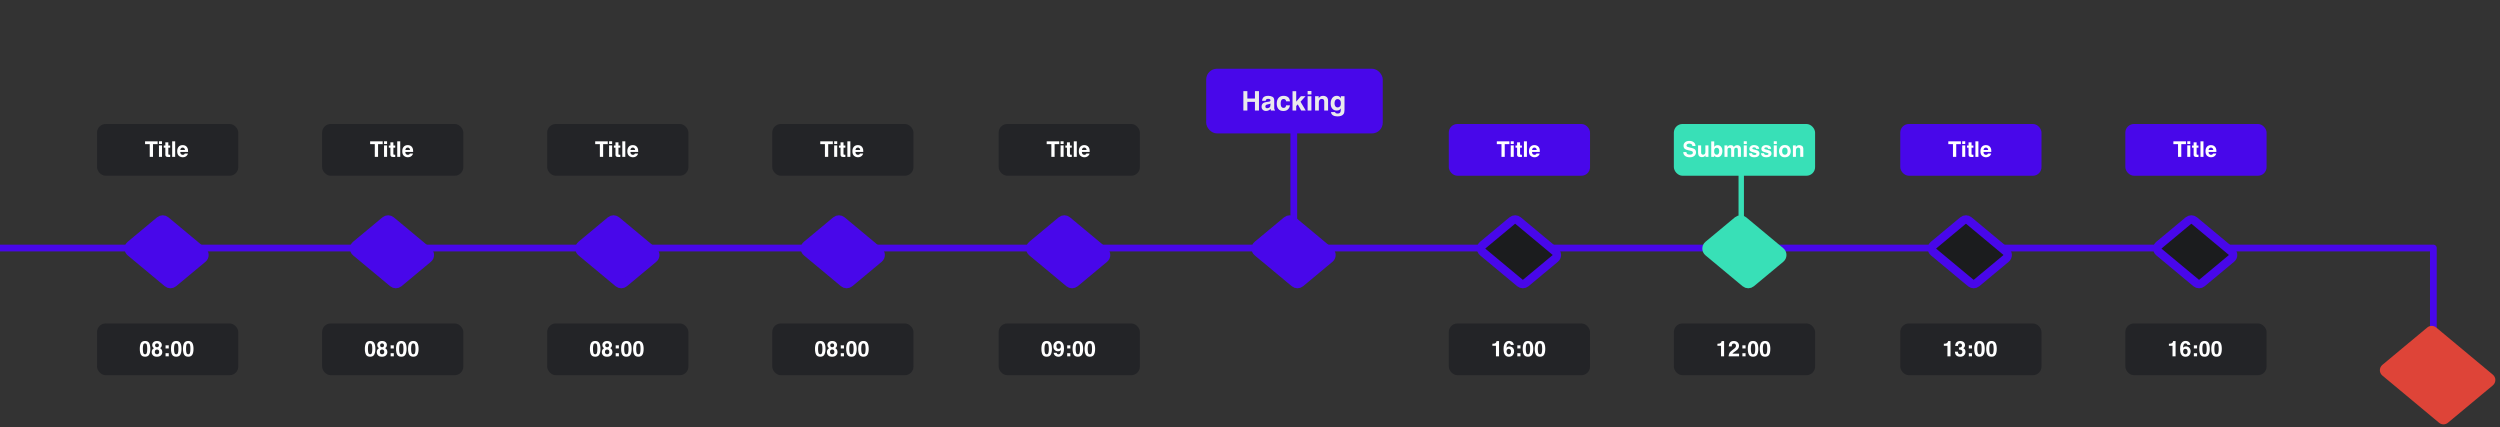 <svg width="1855" height="317" viewBox="0 0 1855 317" fill="none" xmlns="http://www.w3.org/2000/svg">
<rect x="0" y="0" width="1855" height="317" fill="#333333" stroke="none"/>
<rect x="895" y="51" width="131" height="48" rx="8" fill="#4807EA"/>
<path d="M922.568 82V67.606H925.547V73.094H931.172V67.606H934.16V82H931.172V75.574H925.547V82H922.568ZM942.686 76.824C942.51 76.935 942.331 77.026 942.148 77.098C941.973 77.163 941.729 77.225 941.416 77.283L940.791 77.4C940.205 77.505 939.785 77.632 939.531 77.781C939.102 78.035 938.887 78.429 938.887 78.963C938.887 79.438 939.017 79.783 939.277 79.998C939.544 80.206 939.867 80.311 940.244 80.311C940.843 80.311 941.393 80.135 941.895 79.783C942.402 79.432 942.666 78.79 942.686 77.859V76.824ZM940.996 75.525C941.51 75.46 941.878 75.379 942.1 75.281C942.497 75.112 942.695 74.848 942.695 74.49C942.695 74.054 942.542 73.755 942.236 73.592C941.937 73.422 941.494 73.338 940.908 73.338C940.251 73.338 939.785 73.501 939.512 73.826C939.316 74.067 939.186 74.393 939.121 74.803H936.436C936.494 73.872 936.755 73.107 937.217 72.508C937.952 71.57 939.215 71.102 941.006 71.102C942.171 71.102 943.206 71.333 944.111 71.795C945.016 72.257 945.469 73.13 945.469 74.412V79.295C945.469 79.633 945.475 80.044 945.488 80.525C945.508 80.89 945.563 81.137 945.654 81.268C945.745 81.398 945.882 81.505 946.064 81.59V82H943.037C942.952 81.785 942.894 81.583 942.861 81.394C942.829 81.206 942.803 80.991 942.783 80.75C942.399 81.167 941.956 81.522 941.455 81.814C940.856 82.159 940.179 82.332 939.424 82.332C938.46 82.332 937.663 82.059 937.031 81.512C936.406 80.958 936.094 80.177 936.094 79.168C936.094 77.859 936.598 76.912 937.607 76.326C938.161 76.007 938.975 75.779 940.049 75.643L940.996 75.525ZM954.307 75.174C954.255 74.777 954.121 74.419 953.906 74.1C953.594 73.67 953.109 73.455 952.451 73.455C951.514 73.455 950.872 73.921 950.527 74.852C950.345 75.346 950.254 76.004 950.254 76.824C950.254 77.606 950.345 78.234 950.527 78.709C950.859 79.594 951.484 80.037 952.402 80.037C953.053 80.037 953.516 79.861 953.789 79.51C954.062 79.158 954.229 78.703 954.287 78.143H957.129C957.064 78.989 956.758 79.79 956.211 80.545C955.339 81.762 954.046 82.371 952.334 82.371C950.622 82.371 949.362 81.863 948.555 80.848C947.747 79.832 947.344 78.514 947.344 76.893C947.344 75.063 947.79 73.641 948.682 72.625C949.574 71.609 950.804 71.102 952.373 71.102C953.708 71.102 954.798 71.401 955.645 72C956.497 72.599 957.002 73.657 957.158 75.174H954.307ZM959.053 67.654H961.787V75.408L965.254 71.404H968.701L964.98 75.477L968.848 82H965.488L962.939 77.449L961.787 78.65V82H959.053V67.654ZM973.076 70.086H970.254V67.518H973.076V70.086ZM970.254 71.356H973.076V82H970.254V71.356ZM981.68 71.102C982.78 71.102 983.678 71.391 984.375 71.971C985.078 72.544 985.43 73.497 985.43 74.832V82H982.578V75.525C982.578 74.966 982.503 74.536 982.354 74.236C982.08 73.689 981.559 73.416 980.791 73.416C979.847 73.416 979.199 73.816 978.848 74.617C978.665 75.04 978.574 75.581 978.574 76.238V82H975.801V71.375H978.486V72.928C978.844 72.381 979.183 71.987 979.502 71.746C980.075 71.316 980.801 71.102 981.68 71.102ZM992.578 79.715C993.229 79.715 993.779 79.471 994.229 78.982C994.678 78.488 994.902 77.703 994.902 76.629C994.902 75.62 994.688 74.852 994.258 74.324C993.835 73.797 993.265 73.533 992.549 73.533C991.572 73.533 990.898 73.992 990.527 74.91C990.332 75.398 990.234 76.001 990.234 76.717C990.234 77.335 990.339 77.885 990.547 78.367C990.924 79.266 991.602 79.715 992.578 79.715ZM991.885 71.102C992.419 71.102 992.884 71.183 993.281 71.346C993.958 71.626 994.505 72.14 994.922 72.889V71.356H997.627V81.453C997.627 82.827 997.396 83.862 996.934 84.559C996.139 85.757 994.616 86.356 992.363 86.356C991.003 86.356 989.893 86.088 989.033 85.555C988.174 85.021 987.699 84.223 987.607 83.162H990.635C990.713 83.488 990.84 83.722 991.016 83.865C991.315 84.119 991.82 84.246 992.529 84.246C993.532 84.246 994.202 83.911 994.541 83.24C994.762 82.811 994.873 82.088 994.873 81.072V80.389C994.606 80.844 994.32 81.186 994.014 81.414C993.46 81.837 992.741 82.049 991.855 82.049C990.488 82.049 989.395 81.57 988.574 80.613C987.76 79.65 987.354 78.348 987.354 76.707C987.354 75.125 987.747 73.797 988.535 72.723C989.323 71.642 990.439 71.102 991.885 71.102Z" fill="#EAEAEC"/>
<path d="M1292 161.5V128" stroke="#38E0B7" stroke-width="4"/>
<path d="M-2058.51 136.705V184.039L960 184.039M1805.55 255.041V184.039L960 184.039M960 184.039V82.5" stroke="#4807EA" stroke-width="5" stroke-linejoin="round"/>
<path d="M118.578 163.671C119.833 162.626 121.656 162.626 122.911 163.671L150.456 186.599C152.083 187.953 152.083 190.452 150.456 191.806L140.186 200.352L128.633 209.969C127.378 211.014 125.555 211.014 124.299 209.969L120.744 207.01L96.754 187.041C95.128 185.687 95.128 183.188 96.755 181.834L107.347 173.019L118.578 163.671Z" fill="#4807EA" stroke="#4807EA" stroke-width="6.311" stroke-miterlimit="10"/>
<path d="M285.826 163.671C287.081 162.626 288.904 162.626 290.159 163.671L317.704 186.599C319.331 187.953 319.331 190.452 317.704 191.806L307.434 200.352L295.881 209.969C294.626 211.014 292.803 211.014 291.548 209.969L287.992 207.01L264.003 187.041C262.376 185.687 262.376 183.188 264.003 181.834L274.595 173.019L285.826 163.671Z" fill="#4807EA" stroke="#4807EA" stroke-width="6.311" stroke-miterlimit="10"/>
<path d="M453.075 163.671C454.33 162.626 456.153 162.626 457.408 163.671L484.953 186.599C486.58 187.953 486.58 190.452 484.953 191.806L474.683 200.352L463.13 209.969C461.875 211.014 460.052 211.014 458.797 209.969L455.241 207.01L431.252 187.041C429.625 185.687 429.625 183.188 431.252 181.834L441.844 173.019L453.075 163.671Z" fill="#4807EA" stroke="#4807EA" stroke-width="6.311" stroke-miterlimit="10"/>
<path d="M620.323 163.671C621.578 162.626 623.401 162.626 624.656 163.671L652.201 186.599C653.828 187.953 653.828 190.452 652.201 191.806L641.931 200.352L630.378 209.969C629.123 211.014 627.3 211.014 626.045 209.969L622.49 207.01L598.5 187.041C596.873 185.687 596.873 183.188 598.5 181.834L609.092 173.019L620.323 163.671Z" fill="#4807EA" stroke="#4807EA" stroke-width="6.311" stroke-miterlimit="10"/>
<path d="M787.571 163.671C788.826 162.626 790.649 162.626 791.904 163.671L819.449 186.599C821.076 187.953 821.076 190.452 819.449 191.806L809.179 200.352L797.626 209.969C796.371 211.014 794.548 211.014 793.293 209.969L789.738 207.01L765.748 187.041C764.121 185.687 764.121 183.188 765.748 181.834L776.34 173.019L787.571 163.671Z" fill="#4807EA" stroke="#4807EA" stroke-width="6.311" stroke-miterlimit="10"/>
<path d="M954.819 163.671C956.074 162.626 957.897 162.626 959.152 163.671L986.697 186.599C988.324 187.953 988.324 190.452 986.697 191.806L976.427 200.352L964.875 209.969C963.619 211.014 961.796 211.014 960.541 209.969L956.986 207.01L932.996 187.041C931.369 185.687 931.369 183.188 932.996 181.834L943.588 173.019L954.819 163.671Z" fill="#4807EA" stroke="#4807EA" stroke-width="6.311" stroke-miterlimit="10"/>
<path d="M1122.07 163.671C1123.32 162.626 1125.14 162.626 1126.4 163.671L1153.95 186.599C1155.57 187.953 1155.57 190.452 1153.95 191.806L1143.68 200.352L1132.12 209.969C1130.87 211.014 1129.04 211.014 1127.79 209.969L1124.23 207.01L1100.24 187.041C1098.62 185.687 1098.62 183.188 1100.24 181.834L1110.84 173.019L1122.07 163.671Z" fill="#1B1C1E" stroke="#4807EA" stroke-width="6.311" stroke-miterlimit="10"/>
<path d="M1289.32 163.671C1290.57 162.626 1292.39 162.626 1293.65 163.671L1321.19 186.599C1322.82 187.953 1322.82 190.452 1321.19 191.806L1310.92 200.352L1299.37 209.969C1298.12 211.014 1296.29 211.014 1295.04 209.969L1291.48 207.01L1267.49 187.041C1265.87 185.687 1265.87 183.188 1267.49 181.834L1278.08 173.019L1289.32 163.671Z" fill="#38E0B7" stroke="#38E0B7" stroke-width="6.311" stroke-miterlimit="10"/>
<path d="M1456.56 163.671C1457.82 162.626 1459.64 162.626 1460.9 163.671L1488.44 186.599C1490.07 187.953 1490.07 190.452 1488.44 191.806L1478.17 200.352L1466.62 209.969C1465.36 211.014 1463.54 211.014 1462.29 209.969L1458.73 207.01L1434.74 187.041C1433.11 185.687 1433.11 183.188 1434.74 181.834L1445.33 173.019L1456.56 163.671Z" fill="#1B1C1E" stroke="#4807EA" stroke-width="6.311" stroke-miterlimit="10"/>
<path d="M1623.81 163.671C1625.07 162.626 1626.89 162.626 1628.15 163.671L1655.69 186.599C1657.32 187.953 1657.32 190.452 1655.69 191.806L1645.42 200.352L1633.87 209.969C1632.61 211.014 1630.79 211.014 1629.53 209.969L1625.98 207.01L1601.99 187.041C1600.36 185.687 1600.36 183.188 1601.99 181.834L1612.58 173.019L1623.81 163.671Z" fill="#1B1C1E" stroke="#4807EA" stroke-width="6.311" stroke-miterlimit="10"/>
<path d="M1801.04 243.001C1802.95 241.406 1805.73 241.406 1807.65 243.001L1849.69 277.997C1852.18 280.064 1852.18 283.877 1849.69 285.944L1834.02 298.989L1816.38 313.667C1814.47 315.262 1811.69 315.262 1809.77 313.667L1804.34 309.15L1767.73 278.671C1765.24 276.604 1765.24 272.791 1767.73 270.724L1783.89 257.269L1801.04 243.001Z" fill="#DE4438"/>
<rect x="1242" y="92" width="104.8" height="38.4" rx="6.4" fill="#38E0B7"/>
<path d="M1251.29 112.845C1251.36 113.371 1251.5 113.764 1251.72 114.025C1252.11 114.499 1252.78 114.736 1253.72 114.736C1254.29 114.736 1254.75 114.673 1255.11 114.548C1255.78 114.309 1256.11 113.863 1256.11 113.212C1256.11 112.832 1255.95 112.538 1255.61 112.33C1255.28 112.126 1254.76 111.947 1254.04 111.791L1252.83 111.517C1251.63 111.246 1250.8 110.952 1250.34 110.634C1249.56 110.103 1249.18 109.272 1249.18 108.142C1249.18 107.111 1249.55 106.254 1250.3 105.572C1251.05 104.889 1252.15 104.548 1253.61 104.548C1254.82 104.548 1255.85 104.871 1256.71 105.517C1257.57 106.158 1258.02 107.09 1258.06 108.314H1255.75C1255.71 107.621 1255.4 107.129 1254.84 106.837C1254.47 106.645 1254 106.548 1253.44 106.548C1252.82 106.548 1252.33 106.673 1251.96 106.923C1251.59 107.173 1251.4 107.522 1251.4 107.97C1251.4 108.382 1251.59 108.689 1251.95 108.892C1252.18 109.028 1252.68 109.186 1253.45 109.369L1255.43 109.845C1256.3 110.054 1256.96 110.332 1257.4 110.681C1258.09 111.223 1258.43 112.007 1258.43 113.033C1258.43 114.085 1258.03 114.96 1257.22 115.658C1256.42 116.35 1255.29 116.697 1253.82 116.697C1252.32 116.697 1251.14 116.356 1250.28 115.673C1249.42 114.986 1248.99 114.043 1248.99 112.845H1251.29ZM1262.25 107.884V113.017C1262.25 113.501 1262.31 113.866 1262.43 114.111C1262.63 114.543 1263.03 114.759 1263.62 114.759C1264.38 114.759 1264.9 114.452 1265.18 113.837C1265.33 113.504 1265.4 113.064 1265.4 112.517V107.884H1267.66V116.4H1265.5V115.197C1265.48 115.223 1265.42 115.301 1265.34 115.431C1265.26 115.561 1265.16 115.676 1265.04 115.775C1264.69 116.087 1264.36 116.301 1264.03 116.416C1263.71 116.53 1263.33 116.587 1262.89 116.587C1261.63 116.587 1260.78 116.134 1260.34 115.228C1260.1 114.728 1259.97 113.991 1259.97 113.017V107.884H1262.25ZM1274.42 107.697C1275.54 107.697 1276.41 108.1 1277.04 108.908C1277.68 109.715 1278 110.757 1278 112.033C1278 113.356 1277.68 114.452 1277.06 115.322C1276.43 116.192 1275.56 116.626 1274.44 116.626C1273.74 116.626 1273.17 116.486 1272.75 116.205C1272.49 116.038 1272.22 115.746 1271.92 115.33V116.4H1269.74V104.9H1271.96V108.994C1272.24 108.598 1272.55 108.296 1272.89 108.087C1273.29 107.827 1273.8 107.697 1274.42 107.697ZM1273.85 114.791C1274.42 114.791 1274.87 114.559 1275.18 114.095C1275.5 113.632 1275.66 113.022 1275.66 112.267C1275.66 111.663 1275.58 111.163 1275.43 110.767C1275.13 110.017 1274.58 109.642 1273.79 109.642C1272.98 109.642 1272.42 110.009 1272.12 110.744C1271.97 111.134 1271.89 111.639 1271.89 112.259C1271.89 112.988 1272.05 113.593 1272.37 114.072C1272.69 114.551 1273.19 114.791 1273.85 114.791ZM1289.11 107.697C1289.49 107.697 1289.86 107.77 1290.22 107.916C1290.59 108.061 1290.92 108.317 1291.22 108.681C1291.46 108.978 1291.62 109.343 1291.7 109.775C1291.75 110.061 1291.78 110.481 1291.78 111.033L1291.76 116.4H1289.48V110.978C1289.48 110.655 1289.43 110.389 1289.33 110.181C1289.13 109.785 1288.76 109.587 1288.23 109.587C1287.62 109.587 1287.19 109.843 1286.96 110.353C1286.84 110.624 1286.78 110.949 1286.78 111.33V116.4H1284.54V111.33C1284.54 110.824 1284.48 110.457 1284.38 110.228C1284.19 109.817 1283.83 109.611 1283.28 109.611C1282.64 109.611 1282.22 109.817 1282 110.228C1281.88 110.462 1281.82 110.811 1281.82 111.275V116.4H1279.56V107.9H1281.72V109.142C1282 108.699 1282.26 108.384 1282.5 108.197C1282.94 107.863 1283.5 107.697 1284.18 107.697C1284.84 107.697 1285.36 107.84 1285.76 108.126C1286.09 108.392 1286.33 108.733 1286.5 109.15C1286.79 108.65 1287.15 108.283 1287.58 108.048C1288.04 107.814 1288.55 107.697 1289.11 107.697ZM1296.12 106.869H1293.86V104.814H1296.12V106.869ZM1293.86 107.884H1296.12V116.4H1293.86V107.884ZM1300.02 113.681C1300.07 114.077 1300.17 114.358 1300.33 114.525C1300.6 114.822 1301.11 114.97 1301.86 114.97C1302.29 114.97 1302.64 114.905 1302.9 114.775C1303.16 114.645 1303.29 114.449 1303.29 114.189C1303.29 113.939 1303.18 113.749 1302.97 113.619C1302.77 113.488 1301.99 113.264 1300.65 112.947C1299.69 112.707 1299.01 112.408 1298.61 112.048C1298.22 111.694 1298.02 111.184 1298.02 110.517C1298.02 109.731 1298.33 109.056 1298.94 108.494C1299.56 107.926 1300.43 107.642 1301.55 107.642C1302.61 107.642 1303.48 107.856 1304.15 108.283C1304.82 108.705 1305.2 109.436 1305.3 110.478H1303.08C1303.04 110.192 1302.96 109.965 1302.83 109.798C1302.59 109.496 1302.17 109.345 1301.58 109.345C1301.1 109.345 1300.75 109.421 1300.54 109.572C1300.34 109.723 1300.24 109.9 1300.24 110.103C1300.24 110.358 1300.35 110.543 1300.57 110.658C1300.79 110.778 1301.56 110.983 1302.89 111.275C1303.77 111.483 1304.44 111.798 1304.88 112.22C1305.32 112.647 1305.54 113.181 1305.54 113.822C1305.54 114.666 1305.22 115.356 1304.59 115.892C1303.97 116.423 1303 116.689 1301.68 116.689C1300.35 116.689 1299.36 116.408 1298.72 115.845C1298.08 115.278 1297.76 114.556 1297.76 113.681H1300.02ZM1308.93 113.681C1308.97 114.077 1309.08 114.358 1309.23 114.525C1309.51 114.822 1310.02 114.97 1310.76 114.97C1311.2 114.97 1311.55 114.905 1311.8 114.775C1312.06 114.645 1312.19 114.449 1312.19 114.189C1312.19 113.939 1312.09 113.749 1311.88 113.619C1311.67 113.488 1310.9 113.264 1309.56 112.947C1308.6 112.707 1307.92 112.408 1307.52 112.048C1307.12 111.694 1306.93 111.184 1306.93 110.517C1306.93 109.731 1307.23 109.056 1307.85 108.494C1308.47 107.926 1309.34 107.642 1310.46 107.642C1311.52 107.642 1312.39 107.856 1313.05 108.283C1313.72 108.705 1314.11 109.436 1314.21 110.478H1311.98C1311.95 110.192 1311.87 109.965 1311.74 109.798C1311.49 109.496 1311.08 109.345 1310.49 109.345C1310 109.345 1309.66 109.421 1309.45 109.572C1309.25 109.723 1309.15 109.9 1309.15 110.103C1309.15 110.358 1309.25 110.543 1309.47 110.658C1309.69 110.778 1310.47 110.983 1311.79 111.275C1312.68 111.483 1313.34 111.798 1313.79 112.22C1314.22 112.647 1314.44 113.181 1314.44 113.822C1314.44 114.666 1314.13 115.356 1313.5 115.892C1312.87 116.423 1311.9 116.689 1310.59 116.689C1309.25 116.689 1308.26 116.408 1307.62 115.845C1306.99 115.278 1306.67 114.556 1306.67 113.681H1308.93ZM1318.39 106.869H1316.13V104.814H1318.39V106.869ZM1316.13 107.884H1318.39V116.4H1316.13V107.884ZM1324.37 114.83C1325.02 114.83 1325.52 114.598 1325.87 114.134C1326.22 113.671 1326.4 113.012 1326.4 112.158C1326.4 111.304 1326.22 110.647 1325.87 110.189C1325.52 109.725 1325.02 109.494 1324.37 109.494C1323.72 109.494 1323.22 109.725 1322.86 110.189C1322.52 110.647 1322.34 111.304 1322.34 112.158C1322.34 113.012 1322.52 113.671 1322.86 114.134C1323.22 114.598 1323.72 114.83 1324.37 114.83ZM1328.73 112.158C1328.73 113.408 1328.37 114.478 1327.65 115.369C1326.93 116.254 1325.84 116.697 1324.38 116.697C1322.92 116.697 1321.83 116.254 1321.11 115.369C1320.39 114.478 1320.03 113.408 1320.03 112.158C1320.03 110.929 1320.39 109.863 1321.11 108.962C1321.83 108.061 1322.92 107.611 1324.38 107.611C1325.84 107.611 1326.93 108.061 1327.65 108.962C1328.37 109.863 1328.73 110.929 1328.73 112.158ZM1335.05 107.681C1335.93 107.681 1336.65 107.913 1337.21 108.376C1337.77 108.835 1338.05 109.598 1338.05 110.666V116.4H1335.77V111.22C1335.77 110.772 1335.71 110.429 1335.59 110.189C1335.37 109.751 1334.96 109.533 1334.34 109.533C1333.59 109.533 1333.07 109.853 1332.79 110.494C1332.64 110.832 1332.57 111.264 1332.57 111.791V116.4H1330.35V107.9H1332.5V109.142C1332.78 108.705 1333.05 108.389 1333.31 108.197C1333.77 107.853 1334.35 107.681 1335.05 107.681Z" fill="white"/>
<rect x="1410" y="92" width="104.8" height="38.4" rx="6.4" fill="#4807EA"/>
<path d="M1454.97 104.884V106.923H1451.52V116.4H1449.1V106.923H1445.64V104.884H1454.97ZM1458.21 106.869H1455.95V104.814H1458.21V106.869ZM1455.95 107.884H1458.21V116.4H1455.95V107.884ZM1459.5 109.548V107.962H1460.68V105.587H1462.89V107.962H1464.27V109.548H1462.89V114.048C1462.89 114.397 1462.93 114.616 1463.02 114.705C1463.11 114.788 1463.38 114.83 1463.83 114.83C1463.9 114.83 1463.97 114.83 1464.04 114.83C1464.12 114.824 1464.2 114.819 1464.27 114.814V116.478L1463.22 116.517C1462.16 116.554 1461.44 116.371 1461.06 115.97C1460.81 115.715 1460.68 115.322 1460.68 114.791V109.548H1459.5ZM1467.97 116.4H1465.75V104.884H1467.97V116.4ZM1473.51 109.494C1473 109.494 1472.6 109.655 1472.31 109.978C1472.03 110.301 1471.85 110.738 1471.78 111.291H1475.24C1475.2 110.702 1475.02 110.257 1474.7 109.955C1474.38 109.647 1473.99 109.494 1473.51 109.494ZM1473.51 107.658C1474.22 107.658 1474.86 107.791 1475.43 108.056C1475.99 108.322 1476.46 108.741 1476.83 109.314C1477.17 109.819 1477.38 110.405 1477.48 111.072C1477.54 111.462 1477.56 112.025 1477.55 112.759H1471.72C1471.75 113.613 1472.02 114.212 1472.53 114.556C1472.84 114.77 1473.21 114.876 1473.64 114.876C1474.1 114.876 1474.47 114.746 1474.75 114.486C1474.91 114.345 1475.05 114.15 1475.17 113.9H1477.44C1477.39 114.405 1477.12 114.918 1476.65 115.439C1475.92 116.267 1474.9 116.681 1473.59 116.681C1472.51 116.681 1471.55 116.332 1470.72 115.634C1469.9 114.936 1469.48 113.801 1469.48 112.228C1469.48 110.754 1469.85 109.624 1470.6 108.837C1471.35 108.051 1472.32 107.658 1473.51 107.658Z" fill="white"/>
<rect x="1577" y="92" width="104.8" height="38.4" rx="6.4" fill="#4807EA"/>
<path d="M1621.97 104.884V106.923H1618.52V116.4H1616.1V106.923H1612.64V104.884H1621.97ZM1625.21 106.869H1622.95V104.814H1625.21V106.869ZM1622.95 107.884H1625.21V116.4H1622.95V107.884ZM1626.5 109.548V107.962H1627.68V105.587H1629.89V107.962H1631.27V109.548H1629.89V114.048C1629.89 114.397 1629.93 114.616 1630.02 114.705C1630.11 114.788 1630.38 114.83 1630.83 114.83C1630.9 114.83 1630.97 114.83 1631.04 114.83C1631.12 114.824 1631.2 114.819 1631.27 114.814V116.478L1630.22 116.517C1629.16 116.554 1628.44 116.371 1628.06 115.97C1627.81 115.715 1627.68 115.322 1627.68 114.791V109.548H1626.5ZM1634.97 116.4H1632.75V104.884H1634.97V116.4ZM1640.51 109.494C1640 109.494 1639.6 109.655 1639.31 109.978C1639.03 110.301 1638.85 110.738 1638.78 111.291H1642.24C1642.2 110.702 1642.02 110.257 1641.7 109.955C1641.38 109.647 1640.99 109.494 1640.51 109.494ZM1640.51 107.658C1641.22 107.658 1641.86 107.791 1642.43 108.056C1642.99 108.322 1643.46 108.741 1643.83 109.314C1644.17 109.819 1644.38 110.405 1644.48 111.072C1644.54 111.462 1644.56 112.025 1644.55 112.759H1638.72C1638.75 113.613 1639.02 114.212 1639.53 114.556C1639.84 114.77 1640.21 114.876 1640.64 114.876C1641.1 114.876 1641.47 114.746 1641.75 114.486C1641.91 114.345 1642.05 114.15 1642.17 113.9H1644.44C1644.39 114.405 1644.12 114.918 1643.65 115.439C1642.92 116.267 1641.9 116.681 1640.59 116.681C1639.51 116.681 1638.55 116.332 1637.72 115.634C1636.9 114.936 1636.48 113.801 1636.48 112.228C1636.48 110.754 1636.85 109.624 1637.6 108.837C1638.35 108.051 1639.32 107.658 1640.51 107.658Z" fill="white"/>
<rect x="1075" y="92" width="104.8" height="38.4" rx="6.4" fill="#4807EA"/>
<path d="M1119.97 104.884V106.923H1116.52V116.4H1114.1V106.923H1110.64V104.884H1119.97ZM1123.21 106.869H1120.95V104.814H1123.21V106.869ZM1120.95 107.884H1123.21V116.4H1120.95V107.884ZM1124.5 109.548V107.962H1125.68V105.587H1127.89V107.962H1129.27V109.548H1127.89V114.048C1127.89 114.397 1127.93 114.616 1128.02 114.705C1128.11 114.788 1128.38 114.83 1128.83 114.83C1128.9 114.83 1128.97 114.83 1129.04 114.83C1129.12 114.824 1129.2 114.819 1129.27 114.814V116.478L1128.22 116.517C1127.16 116.554 1126.44 116.371 1126.06 115.97C1125.81 115.715 1125.68 115.322 1125.68 114.791V109.548H1124.5ZM1132.97 116.4H1130.75V104.884H1132.97V116.4ZM1138.51 109.494C1138 109.494 1137.6 109.655 1137.31 109.978C1137.03 110.301 1136.85 110.738 1136.78 111.291H1140.24C1140.2 110.702 1140.02 110.257 1139.7 109.955C1139.38 109.647 1138.99 109.494 1138.51 109.494ZM1138.51 107.658C1139.22 107.658 1139.86 107.791 1140.43 108.056C1140.99 108.322 1141.46 108.741 1141.83 109.314C1142.17 109.819 1142.38 110.405 1142.48 111.072C1142.54 111.462 1142.56 112.025 1142.55 112.759H1136.72C1136.75 113.613 1137.02 114.212 1137.53 114.556C1137.84 114.77 1138.21 114.876 1138.64 114.876C1139.1 114.876 1139.47 114.746 1139.75 114.486C1139.91 114.345 1140.05 114.15 1140.17 113.9H1142.44C1142.39 114.405 1142.12 114.918 1141.65 115.439C1140.92 116.267 1139.9 116.681 1138.59 116.681C1137.51 116.681 1136.55 116.332 1135.72 115.634C1134.9 114.936 1134.48 113.801 1134.48 112.228C1134.48 110.754 1134.85 109.624 1135.6 108.837C1136.35 108.051 1137.32 107.658 1138.51 107.658Z" fill="white"/>
<rect x="573" y="92" width="104.8" height="38.4" rx="6.4" fill="#232427"/>
<path d="M617.966 104.884V106.923H614.521V116.4H612.099V106.923H608.638V104.884H617.966ZM621.208 106.869H618.95V104.814H621.208V106.869ZM618.95 107.884H621.208V116.4H618.95V107.884ZM622.497 109.548V107.962H623.685V105.587H625.888V107.962H627.271V109.548H625.888V114.048C625.888 114.397 625.932 114.616 626.021 114.705C626.109 114.788 626.38 114.83 626.833 114.83C626.901 114.83 626.971 114.83 627.044 114.83C627.122 114.824 627.198 114.819 627.271 114.814V116.478L626.216 116.517C625.164 116.554 624.445 116.371 624.06 115.97C623.81 115.715 623.685 115.322 623.685 114.791V109.548H622.497ZM630.974 116.4H628.747V104.884H630.974V116.4ZM636.513 109.494C635.997 109.494 635.596 109.655 635.31 109.978C635.028 110.301 634.851 110.738 634.778 111.291H638.239C638.203 110.702 638.023 110.257 637.7 109.955C637.382 109.647 636.987 109.494 636.513 109.494ZM636.513 107.658C637.221 107.658 637.859 107.791 638.427 108.056C638.994 108.322 639.463 108.741 639.833 109.314C640.166 109.819 640.382 110.405 640.481 111.072C640.539 111.462 640.562 112.025 640.552 112.759H634.724C634.755 113.613 635.023 114.212 635.528 114.556C635.836 114.77 636.205 114.876 636.638 114.876C637.096 114.876 637.468 114.746 637.755 114.486C637.911 114.345 638.049 114.15 638.169 113.9H640.442C640.385 114.405 640.122 114.918 639.653 115.439C638.924 116.267 637.903 116.681 636.591 116.681C635.507 116.681 634.552 116.332 633.724 115.634C632.896 114.936 632.481 113.801 632.481 112.228C632.481 110.754 632.854 109.624 633.599 108.837C634.349 108.051 635.32 107.658 636.513 107.658Z" fill="white"/>
<rect x="406" y="92" width="104.8" height="38.4" rx="6.4" fill="#232427"/>
<path d="M450.966 104.884V106.923H447.521V116.4H445.099V106.923H441.638V104.884H450.966ZM454.208 106.869H451.95V104.814H454.208V106.869ZM451.95 107.884H454.208V116.4H451.95V107.884ZM455.497 109.548V107.962H456.685V105.587H458.888V107.962H460.271V109.548H458.888V114.048C458.888 114.397 458.932 114.616 459.021 114.705C459.109 114.788 459.38 114.83 459.833 114.83C459.901 114.83 459.971 114.83 460.044 114.83C460.122 114.824 460.198 114.819 460.271 114.814V116.478L459.216 116.517C458.164 116.554 457.445 116.371 457.06 115.97C456.81 115.715 456.685 115.322 456.685 114.791V109.548H455.497ZM463.974 116.4H461.747V104.884H463.974V116.4ZM469.513 109.494C468.997 109.494 468.596 109.655 468.31 109.978C468.028 110.301 467.851 110.738 467.778 111.291H471.239C471.203 110.702 471.023 110.257 470.7 109.955C470.382 109.647 469.987 109.494 469.513 109.494ZM469.513 107.658C470.221 107.658 470.859 107.791 471.427 108.056C471.994 108.322 472.463 108.741 472.833 109.314C473.166 109.819 473.382 110.405 473.481 111.072C473.539 111.462 473.562 112.025 473.552 112.759H467.724C467.755 113.613 468.023 114.212 468.528 114.556C468.836 114.77 469.205 114.876 469.638 114.876C470.096 114.876 470.468 114.746 470.755 114.486C470.911 114.345 471.049 114.15 471.169 113.9H473.442C473.385 114.405 473.122 114.918 472.653 115.439C471.924 116.267 470.903 116.681 469.591 116.681C468.507 116.681 467.552 116.332 466.724 115.634C465.896 114.936 465.481 113.801 465.481 112.228C465.481 110.754 465.854 109.624 466.599 108.837C467.349 108.051 468.32 107.658 469.513 107.658Z" fill="white"/>
<rect x="239" y="92" width="104.8" height="38.4" rx="6.4" fill="#232427"/>
<path d="M283.966 104.884V106.923H280.521V116.4H278.099V106.923H274.638V104.884H283.966ZM287.208 106.869H284.95V104.814H287.208V106.869ZM284.95 107.884H287.208V116.4H284.95V107.884ZM288.497 109.548V107.962H289.685V105.587H291.888V107.962H293.271V109.548H291.888V114.048C291.888 114.397 291.932 114.616 292.021 114.705C292.109 114.788 292.38 114.83 292.833 114.83C292.901 114.83 292.971 114.83 293.044 114.83C293.122 114.824 293.198 114.819 293.271 114.814V116.478L292.216 116.517C291.164 116.554 290.445 116.371 290.06 115.97C289.81 115.715 289.685 115.322 289.685 114.791V109.548H288.497ZM296.974 116.4H294.747V104.884H296.974V116.4ZM302.513 109.494C301.997 109.494 301.596 109.655 301.31 109.978C301.028 110.301 300.851 110.738 300.778 111.291H304.239C304.203 110.702 304.023 110.257 303.7 109.955C303.382 109.647 302.987 109.494 302.513 109.494ZM302.513 107.658C303.221 107.658 303.859 107.791 304.427 108.056C304.994 108.322 305.463 108.741 305.833 109.314C306.166 109.819 306.382 110.405 306.481 111.072C306.539 111.462 306.562 112.025 306.552 112.759H300.724C300.755 113.613 301.023 114.212 301.528 114.556C301.836 114.77 302.205 114.876 302.638 114.876C303.096 114.876 303.468 114.746 303.755 114.486C303.911 114.345 304.049 114.15 304.169 113.9H306.442C306.385 114.405 306.122 114.918 305.653 115.439C304.924 116.267 303.903 116.681 302.591 116.681C301.507 116.681 300.552 116.332 299.724 115.634C298.896 114.936 298.481 113.801 298.481 112.228C298.481 110.754 298.854 109.624 299.599 108.837C300.349 108.051 301.32 107.658 302.513 107.658Z" fill="white"/>
<rect x="72" y="92" width="104.8" height="38.4" rx="6.4" fill="#232427"/>
<path d="M116.966 104.884V106.923H113.521V116.4H111.099V106.923H107.638V104.884H116.966ZM120.208 106.869H117.95V104.814H120.208V106.869ZM117.95 107.884H120.208V116.4H117.95V107.884ZM121.497 109.548V107.962H122.685V105.587H124.888V107.962H126.271V109.548H124.888V114.048C124.888 114.397 124.932 114.616 125.021 114.705C125.109 114.788 125.38 114.83 125.833 114.83C125.901 114.83 125.971 114.83 126.044 114.83C126.122 114.824 126.198 114.819 126.271 114.814V116.478L125.216 116.517C124.164 116.554 123.445 116.371 123.06 115.97C122.81 115.715 122.685 115.322 122.685 114.791V109.548H121.497ZM129.974 116.4H127.747V104.884H129.974V116.4ZM135.513 109.494C134.997 109.494 134.596 109.655 134.31 109.978C134.028 110.301 133.851 110.738 133.778 111.291H137.239C137.203 110.702 137.023 110.257 136.7 109.955C136.382 109.647 135.987 109.494 135.513 109.494ZM135.513 107.658C136.221 107.658 136.859 107.791 137.427 108.056C137.994 108.322 138.463 108.741 138.833 109.314C139.166 109.819 139.382 110.405 139.481 111.072C139.539 111.462 139.562 112.025 139.552 112.759H133.724C133.755 113.613 134.023 114.212 134.528 114.556C134.836 114.77 135.205 114.876 135.638 114.876C136.096 114.876 136.468 114.746 136.755 114.486C136.911 114.345 137.049 114.15 137.169 113.9H139.442C139.385 114.405 139.122 114.918 138.653 115.439C137.924 116.267 136.903 116.681 135.591 116.681C134.507 116.681 133.552 116.332 132.724 115.634C131.896 114.936 131.481 113.801 131.481 112.228C131.481 110.754 131.854 109.624 132.599 108.837C133.349 108.051 134.32 107.658 135.513 107.658Z" fill="white"/>
<rect x="741" y="92" width="104.8" height="38.4" rx="6.4" fill="#232427"/>
<path d="M785.966 104.884V106.923H782.521V116.4H780.099V106.923H776.638V104.884H785.966ZM789.208 106.869H786.95V104.814H789.208V106.869ZM786.95 107.884H789.208V116.4H786.95V107.884ZM790.497 109.548V107.962H791.685V105.587H793.888V107.962H795.271V109.548H793.888V114.048C793.888 114.397 793.932 114.616 794.021 114.705C794.109 114.788 794.38 114.83 794.833 114.83C794.901 114.83 794.971 114.83 795.044 114.83C795.122 114.824 795.198 114.819 795.271 114.814V116.478L794.216 116.517C793.164 116.554 792.445 116.371 792.06 115.97C791.81 115.715 791.685 115.322 791.685 114.791V109.548H790.497ZM798.974 116.4H796.747V104.884H798.974V116.4ZM804.513 109.494C803.997 109.494 803.596 109.655 803.31 109.978C803.028 110.301 802.851 110.738 802.778 111.291H806.239C806.203 110.702 806.023 110.257 805.7 109.955C805.382 109.647 804.987 109.494 804.513 109.494ZM804.513 107.658C805.221 107.658 805.859 107.791 806.427 108.056C806.994 108.322 807.463 108.741 807.833 109.314C808.166 109.819 808.382 110.405 808.481 111.072C808.539 111.462 808.562 112.025 808.552 112.759H802.724C802.755 113.613 803.023 114.212 803.528 114.556C803.836 114.77 804.205 114.876 804.638 114.876C805.096 114.876 805.468 114.746 805.755 114.486C805.911 114.345 806.049 114.15 806.169 113.9H808.442C808.385 114.405 808.122 114.918 807.653 115.439C806.924 116.267 805.903 116.681 804.591 116.681C803.507 116.681 802.552 116.332 801.724 115.634C800.896 114.936 800.481 113.801 800.481 112.228C800.481 110.754 800.854 109.624 801.599 108.837C802.349 108.051 803.32 107.658 804.513 107.658Z" fill="white"/>
<rect x="1242" y="240" width="104.8" height="38.4" rx="6.4" fill="#232427"/>
<path d="M1274.33 256.587V255.072C1275.04 255.041 1275.53 254.994 1275.81 254.931C1276.26 254.832 1276.62 254.634 1276.9 254.337C1277.1 254.134 1277.24 253.863 1277.34 253.525C1277.4 253.322 1277.43 253.171 1277.43 253.072H1279.28V264.4H1277V256.587H1274.33ZM1282.63 264.4C1282.65 263.587 1282.83 262.845 1283.15 262.173C1283.47 261.418 1284.22 260.619 1285.4 259.775C1286.43 259.041 1287.09 258.514 1287.4 258.197C1287.86 257.702 1288.09 257.16 1288.09 256.572C1288.09 256.093 1287.96 255.694 1287.69 255.376C1287.43 255.059 1287.05 254.9 1286.55 254.9C1285.87 254.9 1285.41 255.153 1285.17 255.658C1285.03 255.949 1284.94 256.413 1284.92 257.048H1282.75C1282.79 256.085 1282.97 255.306 1283.28 254.712C1283.87 253.582 1284.93 253.017 1286.44 253.017C1287.64 253.017 1288.59 253.35 1289.3 254.017C1290.01 254.679 1290.36 255.556 1290.36 256.65C1290.36 257.488 1290.11 258.233 1289.61 258.884C1289.29 259.317 1288.75 259.798 1288 260.33L1287.11 260.962C1286.55 261.358 1286.17 261.645 1285.96 261.822C1285.75 261.999 1285.58 262.205 1285.44 262.439H1290.39V264.4H1282.63ZM1292.85 256.22H1295.22V258.548H1292.85V256.22ZM1292.85 262.072H1295.22V264.4H1292.85V262.072ZM1299.14 258.845C1299.14 260.147 1299.24 261.145 1299.46 261.837C1299.67 262.525 1300.11 262.869 1300.77 262.869C1301.43 262.869 1301.86 262.525 1302.07 261.837C1302.28 261.145 1302.38 260.147 1302.38 258.845C1302.38 257.481 1302.28 256.47 1302.07 255.814C1301.86 255.158 1301.43 254.83 1300.77 254.83C1300.11 254.83 1299.67 255.158 1299.46 255.814C1299.24 256.47 1299.14 257.481 1299.14 258.845ZM1300.77 252.994C1302.21 252.994 1303.22 253.501 1303.8 254.517C1304.39 255.533 1304.68 256.975 1304.68 258.845C1304.68 260.715 1304.39 262.155 1303.8 263.166C1303.22 264.176 1302.21 264.681 1300.77 264.681C1299.33 264.681 1298.31 264.176 1297.73 263.166C1297.15 262.155 1296.86 260.715 1296.86 258.845C1296.86 256.975 1297.15 255.533 1297.73 254.517C1298.31 253.501 1299.33 252.994 1300.77 252.994ZM1308.04 258.845C1308.04 260.147 1308.15 261.145 1308.36 261.837C1308.58 262.525 1309.02 262.869 1309.68 262.869C1310.34 262.869 1310.77 262.525 1310.97 261.837C1311.18 261.145 1311.29 260.147 1311.29 258.845C1311.29 257.481 1311.18 256.47 1310.97 255.814C1310.77 255.158 1310.34 254.83 1309.68 254.83C1309.02 254.83 1308.58 255.158 1308.36 255.814C1308.15 256.47 1308.04 257.481 1308.04 258.845ZM1309.68 252.994C1311.12 252.994 1312.13 253.501 1312.71 254.517C1313.29 255.533 1313.58 256.975 1313.58 258.845C1313.58 260.715 1313.29 262.155 1312.71 263.166C1312.13 264.176 1311.12 264.681 1309.68 264.681C1308.23 264.681 1307.22 264.176 1306.64 263.166C1306.06 262.155 1305.77 260.715 1305.77 258.845C1305.77 256.975 1306.06 255.533 1306.64 254.517C1307.22 253.501 1308.23 252.994 1309.68 252.994Z" fill="white"/>
<rect x="1410" y="240" width="104.8" height="38.4" rx="6.4" fill="#232427"/>
<path d="M1442.33 256.587V255.072C1443.04 255.041 1443.53 254.994 1443.81 254.931C1444.26 254.832 1444.62 254.634 1444.9 254.337C1445.1 254.134 1445.24 253.863 1445.34 253.525C1445.4 253.322 1445.43 253.171 1445.43 253.072H1447.28V264.4H1445V256.587H1442.33ZM1452.74 260.923C1452.74 261.376 1452.81 261.751 1452.96 262.048C1453.23 262.595 1453.72 262.869 1454.43 262.869C1454.87 262.869 1455.25 262.72 1455.58 262.423C1455.9 262.121 1456.07 261.689 1456.07 261.126C1456.07 260.382 1455.77 259.884 1455.16 259.634C1454.82 259.494 1454.28 259.423 1453.54 259.423V257.83C1454.26 257.819 1454.77 257.749 1455.05 257.619C1455.55 257.4 1455.79 256.957 1455.79 256.291C1455.79 255.858 1455.67 255.507 1455.41 255.236C1455.16 254.965 1454.81 254.83 1454.35 254.83C1453.82 254.83 1453.43 254.996 1453.18 255.33C1452.94 255.663 1452.82 256.108 1452.83 256.666H1450.75C1450.78 256.103 1450.87 255.569 1451.04 255.064C1451.23 254.621 1451.51 254.212 1451.9 253.837C1452.19 253.572 1452.54 253.369 1452.94 253.228C1453.34 253.087 1453.84 253.017 1454.42 253.017C1455.5 253.017 1456.37 253.298 1457.04 253.861C1457.7 254.418 1458.04 255.168 1458.04 256.111C1458.04 256.778 1457.84 257.34 1457.44 257.798C1457.19 258.085 1456.93 258.28 1456.66 258.384C1456.86 258.384 1457.16 258.559 1457.54 258.908C1458.1 259.434 1458.39 260.153 1458.39 261.064C1458.39 262.022 1458.05 262.866 1457.39 263.595C1456.73 264.319 1455.74 264.681 1454.44 264.681C1452.84 264.681 1451.72 264.158 1451.1 263.111C1450.77 262.554 1450.59 261.824 1450.55 260.923H1452.74ZM1460.85 256.22H1463.22V258.548H1460.85V256.22ZM1460.85 262.072H1463.22V264.4H1460.85V262.072ZM1467.14 258.845C1467.14 260.147 1467.24 261.145 1467.46 261.837C1467.67 262.525 1468.11 262.869 1468.77 262.869C1469.43 262.869 1469.86 262.525 1470.07 261.837C1470.28 261.145 1470.38 260.147 1470.38 258.845C1470.38 257.481 1470.28 256.47 1470.07 255.814C1469.86 255.158 1469.43 254.83 1468.77 254.83C1468.11 254.83 1467.67 255.158 1467.46 255.814C1467.24 256.47 1467.14 257.481 1467.14 258.845ZM1468.77 252.994C1470.21 252.994 1471.22 253.501 1471.8 254.517C1472.39 255.533 1472.68 256.975 1472.68 258.845C1472.68 260.715 1472.39 262.155 1471.8 263.166C1471.22 264.176 1470.21 264.681 1468.77 264.681C1467.33 264.681 1466.31 264.176 1465.73 263.166C1465.15 262.155 1464.86 260.715 1464.86 258.845C1464.86 256.975 1465.15 255.533 1465.73 254.517C1466.31 253.501 1467.33 252.994 1468.77 252.994ZM1476.04 258.845C1476.04 260.147 1476.15 261.145 1476.36 261.837C1476.58 262.525 1477.02 262.869 1477.68 262.869C1478.34 262.869 1478.77 262.525 1478.97 261.837C1479.18 261.145 1479.29 260.147 1479.29 258.845C1479.29 257.481 1479.18 256.47 1478.97 255.814C1478.77 255.158 1478.34 254.83 1477.68 254.83C1477.02 254.83 1476.58 255.158 1476.36 255.814C1476.15 256.47 1476.04 257.481 1476.04 258.845ZM1477.68 252.994C1479.12 252.994 1480.13 253.501 1480.71 254.517C1481.29 255.533 1481.58 256.975 1481.58 258.845C1481.58 260.715 1481.29 262.155 1480.71 263.166C1480.13 264.176 1479.12 264.681 1477.68 264.681C1476.23 264.681 1475.22 264.176 1474.64 263.166C1474.06 262.155 1473.77 260.715 1473.77 258.845C1473.77 256.975 1474.06 255.533 1474.64 254.517C1475.22 253.501 1476.23 252.994 1477.68 252.994Z" fill="white"/>
<rect x="1577" y="240" width="104.8" height="38.4" rx="6.4" fill="#232427"/>
<path d="M1609.33 256.587V255.072C1610.04 255.041 1610.53 254.994 1610.81 254.931C1611.26 254.832 1611.62 254.634 1611.9 254.337C1612.1 254.134 1612.24 253.863 1612.34 253.525C1612.4 253.322 1612.43 253.171 1612.43 253.072H1614.28V264.4H1612V256.587H1609.33ZM1619.86 260.814C1619.86 261.423 1620.03 261.921 1620.36 262.306C1620.68 262.692 1621.1 262.884 1621.61 262.884C1622.1 262.884 1622.49 262.699 1622.77 262.33C1623.06 261.955 1623.2 261.47 1623.2 260.876C1623.2 260.215 1623.04 259.71 1622.72 259.361C1622.39 259.007 1622 258.83 1621.53 258.83C1621.15 258.83 1620.81 258.944 1620.52 259.173C1620.08 259.512 1619.86 260.059 1619.86 260.814ZM1623 255.923C1623 255.741 1622.93 255.541 1622.79 255.322C1622.55 254.968 1622.18 254.791 1621.7 254.791C1620.98 254.791 1620.46 255.197 1620.15 256.009C1619.99 256.457 1619.87 257.119 1619.81 257.994C1620.09 257.666 1620.41 257.426 1620.77 257.275C1621.14 257.124 1621.55 257.048 1622.02 257.048C1623.03 257.048 1623.85 257.389 1624.49 258.072C1625.14 258.754 1625.46 259.626 1625.46 260.689C1625.46 261.746 1625.14 262.679 1624.51 263.486C1623.88 264.293 1622.9 264.697 1621.58 264.697C1620.15 264.697 1619.1 264.1 1618.42 262.908C1617.89 261.975 1617.63 260.772 1617.63 259.298C1617.63 258.434 1617.67 257.731 1617.74 257.189C1617.87 256.225 1618.12 255.423 1618.5 254.783C1618.82 254.236 1619.24 253.796 1619.76 253.462C1620.29 253.129 1620.92 252.962 1621.65 252.962C1622.7 252.962 1623.54 253.233 1624.16 253.775C1624.79 254.311 1625.14 255.028 1625.22 255.923H1623ZM1627.85 256.22H1630.22V258.548H1627.85V256.22ZM1627.85 262.072H1630.22V264.4H1627.85V262.072ZM1634.14 258.845C1634.14 260.147 1634.24 261.145 1634.46 261.837C1634.67 262.525 1635.11 262.869 1635.77 262.869C1636.43 262.869 1636.86 262.525 1637.07 261.837C1637.28 261.145 1637.38 260.147 1637.38 258.845C1637.38 257.481 1637.28 256.47 1637.07 255.814C1636.86 255.158 1636.43 254.83 1635.77 254.83C1635.11 254.83 1634.67 255.158 1634.46 255.814C1634.24 256.47 1634.14 257.481 1634.14 258.845ZM1635.77 252.994C1637.21 252.994 1638.22 253.501 1638.8 254.517C1639.39 255.533 1639.68 256.975 1639.68 258.845C1639.68 260.715 1639.39 262.155 1638.8 263.166C1638.22 264.176 1637.21 264.681 1635.77 264.681C1634.33 264.681 1633.31 264.176 1632.73 263.166C1632.15 262.155 1631.86 260.715 1631.86 258.845C1631.86 256.975 1632.15 255.533 1632.73 254.517C1633.31 253.501 1634.33 252.994 1635.77 252.994ZM1643.04 258.845C1643.04 260.147 1643.15 261.145 1643.36 261.837C1643.58 262.525 1644.02 262.869 1644.68 262.869C1645.34 262.869 1645.77 262.525 1645.97 261.837C1646.18 261.145 1646.29 260.147 1646.29 258.845C1646.29 257.481 1646.18 256.47 1645.97 255.814C1645.77 255.158 1645.34 254.83 1644.68 254.83C1644.02 254.83 1643.58 255.158 1643.36 255.814C1643.15 256.47 1643.04 257.481 1643.04 258.845ZM1644.68 252.994C1646.12 252.994 1647.13 253.501 1647.71 254.517C1648.29 255.533 1648.58 256.975 1648.58 258.845C1648.58 260.715 1648.29 262.155 1647.71 263.166C1647.13 264.176 1646.12 264.681 1644.68 264.681C1643.23 264.681 1642.22 264.176 1641.64 263.166C1641.06 262.155 1640.77 260.715 1640.77 258.845C1640.77 256.975 1641.06 255.533 1641.64 254.517C1642.22 253.501 1643.23 252.994 1644.68 252.994Z" fill="white"/>
<rect x="1075" y="240" width="104.8" height="38.4" rx="6.4" fill="#232427"/>
<path d="M1107.33 256.587V255.072C1108.04 255.041 1108.53 254.994 1108.81 254.931C1109.26 254.832 1109.62 254.634 1109.9 254.337C1110.1 254.134 1110.24 253.863 1110.34 253.525C1110.4 253.322 1110.43 253.171 1110.43 253.072H1112.28V264.4H1110V256.587H1107.33ZM1117.86 260.814C1117.86 261.423 1118.03 261.921 1118.36 262.306C1118.68 262.692 1119.1 262.884 1119.61 262.884C1120.1 262.884 1120.49 262.699 1120.77 262.33C1121.06 261.955 1121.2 261.47 1121.2 260.876C1121.2 260.215 1121.04 259.71 1120.72 259.361C1120.39 259.007 1120 258.83 1119.53 258.83C1119.15 258.83 1118.81 258.944 1118.52 259.173C1118.08 259.512 1117.86 260.059 1117.86 260.814ZM1121 255.923C1121 255.741 1120.93 255.541 1120.79 255.322C1120.55 254.968 1120.18 254.791 1119.7 254.791C1118.98 254.791 1118.46 255.197 1118.15 256.009C1117.99 256.457 1117.87 257.119 1117.81 257.994C1118.09 257.666 1118.41 257.426 1118.77 257.275C1119.14 257.124 1119.55 257.048 1120.02 257.048C1121.03 257.048 1121.85 257.389 1122.49 258.072C1123.14 258.754 1123.46 259.626 1123.46 260.689C1123.46 261.746 1123.14 262.679 1122.51 263.486C1121.88 264.293 1120.9 264.697 1119.58 264.697C1118.15 264.697 1117.1 264.1 1116.42 262.908C1115.89 261.975 1115.63 260.772 1115.63 259.298C1115.63 258.434 1115.67 257.731 1115.74 257.189C1115.87 256.225 1116.12 255.423 1116.5 254.783C1116.82 254.236 1117.24 253.796 1117.76 253.462C1118.29 253.129 1118.92 252.962 1119.65 252.962C1120.7 252.962 1121.54 253.233 1122.16 253.775C1122.79 254.311 1123.14 255.028 1123.22 255.923H1121ZM1125.85 256.22H1128.22V258.548H1125.85V256.22ZM1125.85 262.072H1128.22V264.4H1125.85V262.072ZM1132.14 258.845C1132.14 260.147 1132.24 261.145 1132.46 261.837C1132.67 262.525 1133.11 262.869 1133.77 262.869C1134.43 262.869 1134.86 262.525 1135.07 261.837C1135.28 261.145 1135.38 260.147 1135.38 258.845C1135.38 257.481 1135.28 256.47 1135.07 255.814C1134.86 255.158 1134.43 254.83 1133.77 254.83C1133.11 254.83 1132.67 255.158 1132.46 255.814C1132.24 256.47 1132.14 257.481 1132.14 258.845ZM1133.77 252.994C1135.21 252.994 1136.22 253.501 1136.8 254.517C1137.39 255.533 1137.68 256.975 1137.68 258.845C1137.68 260.715 1137.39 262.155 1136.8 263.166C1136.22 264.176 1135.21 264.681 1133.77 264.681C1132.33 264.681 1131.31 264.176 1130.73 263.166C1130.15 262.155 1129.86 260.715 1129.86 258.845C1129.86 256.975 1130.15 255.533 1130.73 254.517C1131.31 253.501 1132.33 252.994 1133.77 252.994ZM1141.04 258.845C1141.04 260.147 1141.15 261.145 1141.36 261.837C1141.58 262.525 1142.02 262.869 1142.68 262.869C1143.34 262.869 1143.77 262.525 1143.97 261.837C1144.18 261.145 1144.29 260.147 1144.29 258.845C1144.29 257.481 1144.18 256.47 1143.97 255.814C1143.77 255.158 1143.34 254.83 1142.68 254.83C1142.02 254.83 1141.58 255.158 1141.36 255.814C1141.15 256.47 1141.04 257.481 1141.04 258.845ZM1142.68 252.994C1144.12 252.994 1145.13 253.501 1145.71 254.517C1146.29 255.533 1146.58 256.975 1146.58 258.845C1146.58 260.715 1146.29 262.155 1145.71 263.166C1145.13 264.176 1144.12 264.681 1142.68 264.681C1141.23 264.681 1140.22 264.176 1139.64 263.166C1139.06 262.155 1138.77 260.715 1138.77 258.845C1138.77 256.975 1139.06 255.533 1139.64 254.517C1140.22 253.501 1141.23 252.994 1142.68 252.994Z" fill="white"/>
<rect x="573" y="240" width="104.8" height="38.4" rx="6.4" fill="#232427"/>
<path d="M606.997 258.845C606.997 260.147 607.104 261.145 607.317 261.837C607.531 262.525 607.968 262.869 608.63 262.869C609.291 262.869 609.724 262.525 609.927 261.837C610.135 261.145 610.239 260.147 610.239 258.845C610.239 257.481 610.135 256.47 609.927 255.814C609.724 255.158 609.291 254.83 608.63 254.83C607.968 254.83 607.531 255.158 607.317 255.814C607.104 256.47 606.997 257.481 606.997 258.845ZM608.63 252.994C610.073 252.994 611.083 253.501 611.661 254.517C612.244 255.533 612.536 256.975 612.536 258.845C612.536 260.715 612.244 262.155 611.661 263.166C611.083 264.176 610.073 264.681 608.63 264.681C607.187 264.681 606.174 264.176 605.591 263.166C605.013 262.155 604.724 260.715 604.724 258.845C604.724 256.975 605.013 255.533 605.591 254.517C606.174 253.501 607.187 252.994 608.63 252.994ZM615.864 261.111C615.864 261.668 616.007 262.1 616.294 262.408C616.586 262.715 616.987 262.869 617.497 262.869C618.007 262.869 618.406 262.715 618.692 262.408C618.984 262.1 619.13 261.668 619.13 261.111C619.13 260.533 618.981 260.095 618.685 259.798C618.393 259.496 617.997 259.345 617.497 259.345C616.997 259.345 616.599 259.496 616.302 259.798C616.01 260.095 615.864 260.533 615.864 261.111ZM613.552 261.259C613.552 260.624 613.695 260.048 613.981 259.533C614.273 259.017 614.698 258.629 615.255 258.369C614.708 258.004 614.351 257.611 614.185 257.189C614.023 256.762 613.942 256.363 613.942 255.994C613.942 255.171 614.252 254.47 614.872 253.892C615.492 253.309 616.367 253.017 617.497 253.017C618.627 253.017 619.502 253.309 620.122 253.892C620.742 254.47 621.052 255.171 621.052 255.994C621.052 256.363 620.968 256.762 620.802 257.189C620.64 257.611 620.286 257.978 619.739 258.291C620.297 258.603 620.716 259.017 620.997 259.533C621.278 260.048 621.419 260.624 621.419 261.259C621.419 262.212 621.065 263.025 620.356 263.697C619.653 264.363 618.669 264.697 617.403 264.697C616.138 264.697 615.179 264.363 614.528 263.697C613.877 263.025 613.552 262.212 613.552 261.259ZM616.067 256.244C616.067 256.655 616.192 256.991 616.442 257.251C616.698 257.512 617.049 257.642 617.497 257.642C617.95 257.642 618.299 257.512 618.544 257.251C618.794 256.991 618.919 256.655 618.919 256.244C618.919 255.796 618.794 255.447 618.544 255.197C618.299 254.942 617.95 254.814 617.497 254.814C617.049 254.814 616.698 254.942 616.442 255.197C616.192 255.447 616.067 255.796 616.067 256.244ZM623.849 256.22H626.216V258.548H623.849V256.22ZM623.849 262.072H626.216V264.4H623.849V262.072ZM630.138 258.845C630.138 260.147 630.244 261.145 630.458 261.837C630.672 262.525 631.109 262.869 631.771 262.869C632.432 262.869 632.864 262.525 633.067 261.837C633.276 261.145 633.38 260.147 633.38 258.845C633.38 257.481 633.276 256.47 633.067 255.814C632.864 255.158 632.432 254.83 631.771 254.83C631.109 254.83 630.672 255.158 630.458 255.814C630.244 256.47 630.138 257.481 630.138 258.845ZM631.771 252.994C633.213 252.994 634.224 253.501 634.802 254.517C635.385 255.533 635.677 256.975 635.677 258.845C635.677 260.715 635.385 262.155 634.802 263.166C634.224 264.176 633.213 264.681 631.771 264.681C630.328 264.681 629.315 264.176 628.731 263.166C628.153 262.155 627.864 260.715 627.864 258.845C627.864 256.975 628.153 255.533 628.731 254.517C629.315 253.501 630.328 252.994 631.771 252.994ZM639.044 258.845C639.044 260.147 639.151 261.145 639.364 261.837C639.578 262.525 640.015 262.869 640.677 262.869C641.338 262.869 641.771 262.525 641.974 261.837C642.182 261.145 642.286 260.147 642.286 258.845C642.286 257.481 642.182 256.47 641.974 255.814C641.771 255.158 641.338 254.83 640.677 254.83C640.015 254.83 639.578 255.158 639.364 255.814C639.151 256.47 639.044 257.481 639.044 258.845ZM640.677 252.994C642.119 252.994 643.13 253.501 643.708 254.517C644.291 255.533 644.583 256.975 644.583 258.845C644.583 260.715 644.291 262.155 643.708 263.166C643.13 264.176 642.119 264.681 640.677 264.681C639.234 264.681 638.221 264.176 637.638 263.166C637.06 262.155 636.771 260.715 636.771 258.845C636.771 256.975 637.06 255.533 637.638 254.517C638.221 253.501 639.234 252.994 640.677 252.994Z" fill="white"/>
<rect x="406" y="240" width="104.8" height="38.4" rx="6.4" fill="#232427"/>
<path d="M439.997 258.845C439.997 260.147 440.104 261.145 440.317 261.837C440.531 262.525 440.968 262.869 441.63 262.869C442.291 262.869 442.724 262.525 442.927 261.837C443.135 261.145 443.239 260.147 443.239 258.845C443.239 257.481 443.135 256.47 442.927 255.814C442.724 255.158 442.291 254.83 441.63 254.83C440.968 254.83 440.531 255.158 440.317 255.814C440.104 256.47 439.997 257.481 439.997 258.845ZM441.63 252.994C443.073 252.994 444.083 253.501 444.661 254.517C445.244 255.533 445.536 256.975 445.536 258.845C445.536 260.715 445.244 262.155 444.661 263.166C444.083 264.176 443.073 264.681 441.63 264.681C440.187 264.681 439.174 264.176 438.591 263.166C438.013 262.155 437.724 260.715 437.724 258.845C437.724 256.975 438.013 255.533 438.591 254.517C439.174 253.501 440.187 252.994 441.63 252.994ZM448.864 261.111C448.864 261.668 449.007 262.1 449.294 262.408C449.586 262.715 449.987 262.869 450.497 262.869C451.007 262.869 451.406 262.715 451.692 262.408C451.984 262.1 452.13 261.668 452.13 261.111C452.13 260.533 451.981 260.095 451.685 259.798C451.393 259.496 450.997 259.345 450.497 259.345C449.997 259.345 449.599 259.496 449.302 259.798C449.01 260.095 448.864 260.533 448.864 261.111ZM446.552 261.259C446.552 260.624 446.695 260.048 446.981 259.533C447.273 259.017 447.698 258.629 448.255 258.369C447.708 258.004 447.351 257.611 447.185 257.189C447.023 256.762 446.942 256.363 446.942 255.994C446.942 255.171 447.252 254.47 447.872 253.892C448.492 253.309 449.367 253.017 450.497 253.017C451.627 253.017 452.502 253.309 453.122 253.892C453.742 254.47 454.052 255.171 454.052 255.994C454.052 256.363 453.968 256.762 453.802 257.189C453.64 257.611 453.286 257.978 452.739 258.291C453.297 258.603 453.716 259.017 453.997 259.533C454.278 260.048 454.419 260.624 454.419 261.259C454.419 262.212 454.065 263.025 453.356 263.697C452.653 264.363 451.669 264.697 450.403 264.697C449.138 264.697 448.179 264.363 447.528 263.697C446.877 263.025 446.552 262.212 446.552 261.259ZM449.067 256.244C449.067 256.655 449.192 256.991 449.442 257.251C449.698 257.512 450.049 257.642 450.497 257.642C450.95 257.642 451.299 257.512 451.544 257.251C451.794 256.991 451.919 256.655 451.919 256.244C451.919 255.796 451.794 255.447 451.544 255.197C451.299 254.942 450.95 254.814 450.497 254.814C450.049 254.814 449.698 254.942 449.442 255.197C449.192 255.447 449.067 255.796 449.067 256.244ZM456.849 256.22H459.216V258.548H456.849V256.22ZM456.849 262.072H459.216V264.4H456.849V262.072ZM463.138 258.845C463.138 260.147 463.244 261.145 463.458 261.837C463.672 262.525 464.109 262.869 464.771 262.869C465.432 262.869 465.864 262.525 466.067 261.837C466.276 261.145 466.38 260.147 466.38 258.845C466.38 257.481 466.276 256.47 466.067 255.814C465.864 255.158 465.432 254.83 464.771 254.83C464.109 254.83 463.672 255.158 463.458 255.814C463.244 256.47 463.138 257.481 463.138 258.845ZM464.771 252.994C466.213 252.994 467.224 253.501 467.802 254.517C468.385 255.533 468.677 256.975 468.677 258.845C468.677 260.715 468.385 262.155 467.802 263.166C467.224 264.176 466.213 264.681 464.771 264.681C463.328 264.681 462.315 264.176 461.731 263.166C461.153 262.155 460.864 260.715 460.864 258.845C460.864 256.975 461.153 255.533 461.731 254.517C462.315 253.501 463.328 252.994 464.771 252.994ZM472.044 258.845C472.044 260.147 472.151 261.145 472.364 261.837C472.578 262.525 473.015 262.869 473.677 262.869C474.338 262.869 474.771 262.525 474.974 261.837C475.182 261.145 475.286 260.147 475.286 258.845C475.286 257.481 475.182 256.47 474.974 255.814C474.771 255.158 474.338 254.83 473.677 254.83C473.015 254.83 472.578 255.158 472.364 255.814C472.151 256.47 472.044 257.481 472.044 258.845ZM473.677 252.994C475.119 252.994 476.13 253.501 476.708 254.517C477.291 255.533 477.583 256.975 477.583 258.845C477.583 260.715 477.291 262.155 476.708 263.166C476.13 264.176 475.119 264.681 473.677 264.681C472.234 264.681 471.221 264.176 470.638 263.166C470.06 262.155 469.771 260.715 469.771 258.845C469.771 256.975 470.06 255.533 470.638 254.517C471.221 253.501 472.234 252.994 473.677 252.994Z" fill="white"/>
<rect x="239" y="240" width="104.8" height="38.4" rx="6.4" fill="#232427"/>
<path d="M272.997 258.845C272.997 260.147 273.104 261.145 273.317 261.837C273.531 262.525 273.968 262.869 274.63 262.869C275.291 262.869 275.724 262.525 275.927 261.837C276.135 261.145 276.239 260.147 276.239 258.845C276.239 257.481 276.135 256.47 275.927 255.814C275.724 255.158 275.291 254.83 274.63 254.83C273.968 254.83 273.531 255.158 273.317 255.814C273.104 256.47 272.997 257.481 272.997 258.845ZM274.63 252.994C276.073 252.994 277.083 253.501 277.661 254.517C278.244 255.533 278.536 256.975 278.536 258.845C278.536 260.715 278.244 262.155 277.661 263.166C277.083 264.176 276.073 264.681 274.63 264.681C273.187 264.681 272.174 264.176 271.591 263.166C271.013 262.155 270.724 260.715 270.724 258.845C270.724 256.975 271.013 255.533 271.591 254.517C272.174 253.501 273.187 252.994 274.63 252.994ZM281.864 261.111C281.864 261.668 282.007 262.1 282.294 262.408C282.586 262.715 282.987 262.869 283.497 262.869C284.007 262.869 284.406 262.715 284.692 262.408C284.984 262.1 285.13 261.668 285.13 261.111C285.13 260.533 284.981 260.095 284.685 259.798C284.393 259.496 283.997 259.345 283.497 259.345C282.997 259.345 282.599 259.496 282.302 259.798C282.01 260.095 281.864 260.533 281.864 261.111ZM279.552 261.259C279.552 260.624 279.695 260.048 279.981 259.533C280.273 259.017 280.698 258.629 281.255 258.369C280.708 258.004 280.351 257.611 280.185 257.189C280.023 256.762 279.942 256.363 279.942 255.994C279.942 255.171 280.252 254.47 280.872 253.892C281.492 253.309 282.367 253.017 283.497 253.017C284.627 253.017 285.502 253.309 286.122 253.892C286.742 254.47 287.052 255.171 287.052 255.994C287.052 256.363 286.968 256.762 286.802 257.189C286.64 257.611 286.286 257.978 285.739 258.291C286.297 258.603 286.716 259.017 286.997 259.533C287.278 260.048 287.419 260.624 287.419 261.259C287.419 262.212 287.065 263.025 286.356 263.697C285.653 264.363 284.669 264.697 283.403 264.697C282.138 264.697 281.179 264.363 280.528 263.697C279.877 263.025 279.552 262.212 279.552 261.259ZM282.067 256.244C282.067 256.655 282.192 256.991 282.442 257.251C282.698 257.512 283.049 257.642 283.497 257.642C283.95 257.642 284.299 257.512 284.544 257.251C284.794 256.991 284.919 256.655 284.919 256.244C284.919 255.796 284.794 255.447 284.544 255.197C284.299 254.942 283.95 254.814 283.497 254.814C283.049 254.814 282.698 254.942 282.442 255.197C282.192 255.447 282.067 255.796 282.067 256.244ZM289.849 256.22H292.216V258.548H289.849V256.22ZM289.849 262.072H292.216V264.4H289.849V262.072ZM296.138 258.845C296.138 260.147 296.244 261.145 296.458 261.837C296.672 262.525 297.109 262.869 297.771 262.869C298.432 262.869 298.864 262.525 299.067 261.837C299.276 261.145 299.38 260.147 299.38 258.845C299.38 257.481 299.276 256.47 299.067 255.814C298.864 255.158 298.432 254.83 297.771 254.83C297.109 254.83 296.672 255.158 296.458 255.814C296.244 256.47 296.138 257.481 296.138 258.845ZM297.771 252.994C299.213 252.994 300.224 253.501 300.802 254.517C301.385 255.533 301.677 256.975 301.677 258.845C301.677 260.715 301.385 262.155 300.802 263.166C300.224 264.176 299.213 264.681 297.771 264.681C296.328 264.681 295.315 264.176 294.731 263.166C294.153 262.155 293.864 260.715 293.864 258.845C293.864 256.975 294.153 255.533 294.731 254.517C295.315 253.501 296.328 252.994 297.771 252.994ZM305.044 258.845C305.044 260.147 305.151 261.145 305.364 261.837C305.578 262.525 306.015 262.869 306.677 262.869C307.338 262.869 307.771 262.525 307.974 261.837C308.182 261.145 308.286 260.147 308.286 258.845C308.286 257.481 308.182 256.47 307.974 255.814C307.771 255.158 307.338 254.83 306.677 254.83C306.015 254.83 305.578 255.158 305.364 255.814C305.151 256.47 305.044 257.481 305.044 258.845ZM306.677 252.994C308.119 252.994 309.13 253.501 309.708 254.517C310.291 255.533 310.583 256.975 310.583 258.845C310.583 260.715 310.291 262.155 309.708 263.166C309.13 264.176 308.119 264.681 306.677 264.681C305.234 264.681 304.221 264.176 303.638 263.166C303.06 262.155 302.771 260.715 302.771 258.845C302.771 256.975 303.06 255.533 303.638 254.517C304.221 253.501 305.234 252.994 306.677 252.994Z" fill="white"/>
<rect x="72" y="240" width="104.8" height="38.4" rx="6.4" fill="#232427"/>
<path d="M105.997 258.845C105.997 260.147 106.104 261.145 106.317 261.837C106.531 262.525 106.968 262.869 107.63 262.869C108.291 262.869 108.724 262.525 108.927 261.837C109.135 261.145 109.239 260.147 109.239 258.845C109.239 257.481 109.135 256.47 108.927 255.814C108.724 255.158 108.291 254.83 107.63 254.83C106.968 254.83 106.531 255.158 106.317 255.814C106.104 256.47 105.997 257.481 105.997 258.845ZM107.63 252.994C109.073 252.994 110.083 253.501 110.661 254.517C111.244 255.533 111.536 256.975 111.536 258.845C111.536 260.715 111.244 262.155 110.661 263.166C110.083 264.176 109.073 264.681 107.63 264.681C106.187 264.681 105.174 264.176 104.591 263.166C104.013 262.155 103.724 260.715 103.724 258.845C103.724 256.975 104.013 255.533 104.591 254.517C105.174 253.501 106.187 252.994 107.63 252.994ZM114.864 261.111C114.864 261.668 115.007 262.1 115.294 262.408C115.586 262.715 115.987 262.869 116.497 262.869C117.007 262.869 117.406 262.715 117.692 262.408C117.984 262.1 118.13 261.668 118.13 261.111C118.13 260.533 117.981 260.095 117.685 259.798C117.393 259.496 116.997 259.345 116.497 259.345C115.997 259.345 115.599 259.496 115.302 259.798C115.01 260.095 114.864 260.533 114.864 261.111ZM112.552 261.259C112.552 260.624 112.695 260.048 112.981 259.533C113.273 259.017 113.698 258.629 114.255 258.369C113.708 258.004 113.351 257.611 113.185 257.189C113.023 256.762 112.942 256.363 112.942 255.994C112.942 255.171 113.252 254.47 113.872 253.892C114.492 253.309 115.367 253.017 116.497 253.017C117.627 253.017 118.502 253.309 119.122 253.892C119.742 254.47 120.052 255.171 120.052 255.994C120.052 256.363 119.968 256.762 119.802 257.189C119.64 257.611 119.286 257.978 118.739 258.291C119.297 258.603 119.716 259.017 119.997 259.533C120.278 260.048 120.419 260.624 120.419 261.259C120.419 262.212 120.065 263.025 119.356 263.697C118.653 264.363 117.669 264.697 116.403 264.697C115.138 264.697 114.179 264.363 113.528 263.697C112.877 263.025 112.552 262.212 112.552 261.259ZM115.067 256.244C115.067 256.655 115.192 256.991 115.442 257.251C115.698 257.512 116.049 257.642 116.497 257.642C116.95 257.642 117.299 257.512 117.544 257.251C117.794 256.991 117.919 256.655 117.919 256.244C117.919 255.796 117.794 255.447 117.544 255.197C117.299 254.942 116.95 254.814 116.497 254.814C116.049 254.814 115.698 254.942 115.442 255.197C115.192 255.447 115.067 255.796 115.067 256.244ZM122.849 256.22H125.216V258.548H122.849V256.22ZM122.849 262.072H125.216V264.4H122.849V262.072ZM129.138 258.845C129.138 260.147 129.244 261.145 129.458 261.837C129.672 262.525 130.109 262.869 130.771 262.869C131.432 262.869 131.864 262.525 132.067 261.837C132.276 261.145 132.38 260.147 132.38 258.845C132.38 257.481 132.276 256.47 132.067 255.814C131.864 255.158 131.432 254.83 130.771 254.83C130.109 254.83 129.672 255.158 129.458 255.814C129.244 256.47 129.138 257.481 129.138 258.845ZM130.771 252.994C132.213 252.994 133.224 253.501 133.802 254.517C134.385 255.533 134.677 256.975 134.677 258.845C134.677 260.715 134.385 262.155 133.802 263.166C133.224 264.176 132.213 264.681 130.771 264.681C129.328 264.681 128.315 264.176 127.731 263.166C127.153 262.155 126.864 260.715 126.864 258.845C126.864 256.975 127.153 255.533 127.731 254.517C128.315 253.501 129.328 252.994 130.771 252.994ZM138.044 258.845C138.044 260.147 138.151 261.145 138.364 261.837C138.578 262.525 139.015 262.869 139.677 262.869C140.338 262.869 140.771 262.525 140.974 261.837C141.182 261.145 141.286 260.147 141.286 258.845C141.286 257.481 141.182 256.47 140.974 255.814C140.771 255.158 140.338 254.83 139.677 254.83C139.015 254.83 138.578 255.158 138.364 255.814C138.151 256.47 138.044 257.481 138.044 258.845ZM139.677 252.994C141.119 252.994 142.13 253.501 142.708 254.517C143.291 255.533 143.583 256.975 143.583 258.845C143.583 260.715 143.291 262.155 142.708 263.166C142.13 264.176 141.119 264.681 139.677 264.681C138.234 264.681 137.221 264.176 136.638 263.166C136.06 262.155 135.771 260.715 135.771 258.845C135.771 256.975 136.06 255.533 136.638 254.517C137.221 253.501 138.234 252.994 139.677 252.994Z" fill="white"/>
<rect x="741" y="240" width="104.8" height="38.4" rx="6.4" fill="#232427"/>
<path d="M774.997 258.845C774.997 260.147 775.104 261.145 775.317 261.837C775.531 262.525 775.968 262.869 776.63 262.869C777.291 262.869 777.724 262.525 777.927 261.837C778.135 261.145 778.239 260.147 778.239 258.845C778.239 257.481 778.135 256.47 777.927 255.814C777.724 255.158 777.291 254.83 776.63 254.83C775.968 254.83 775.531 255.158 775.317 255.814C775.104 256.47 774.997 257.481 774.997 258.845ZM776.63 252.994C778.073 252.994 779.083 253.501 779.661 254.517C780.244 255.533 780.536 256.975 780.536 258.845C780.536 260.715 780.244 262.155 779.661 263.166C779.083 264.176 778.073 264.681 776.63 264.681C775.187 264.681 774.174 264.176 773.591 263.166C773.013 262.155 772.724 260.715 772.724 258.845C772.724 256.975 773.013 255.533 773.591 254.517C774.174 253.501 775.187 252.994 776.63 252.994ZM781.606 257.056C781.606 255.843 781.955 254.861 782.653 254.111C783.356 253.356 784.268 252.978 785.388 252.978C787.112 252.978 788.294 253.741 788.935 255.267C789.299 256.132 789.481 257.27 789.481 258.681C789.481 260.051 789.307 261.194 788.958 262.111C788.291 263.856 787.067 264.728 785.286 264.728C784.437 264.728 783.674 264.478 782.997 263.978C782.32 263.473 781.932 262.738 781.833 261.775H784.052C784.104 262.108 784.244 262.379 784.474 262.587C784.703 262.796 785.007 262.9 785.388 262.9C786.122 262.9 786.638 262.494 786.935 261.681C787.096 261.233 787.198 260.58 787.239 259.72C787.036 259.975 786.82 260.171 786.591 260.306C786.174 260.556 785.661 260.681 785.052 260.681C784.151 260.681 783.351 260.371 782.653 259.751C781.955 259.126 781.606 258.228 781.606 257.056ZM785.536 258.869C785.843 258.869 786.132 258.78 786.403 258.603C786.909 258.28 787.161 257.72 787.161 256.923C787.161 256.283 787.01 255.775 786.708 255.4C786.411 255.025 786.002 254.837 785.481 254.837C785.101 254.837 784.776 254.944 784.505 255.158C784.078 255.491 783.864 256.056 783.864 256.853C783.864 257.525 784 258.03 784.271 258.369C784.547 258.702 784.968 258.869 785.536 258.869ZM791.849 256.22H794.216V258.548H791.849V256.22ZM791.849 262.072H794.216V264.4H791.849V262.072ZM798.138 258.845C798.138 260.147 798.244 261.145 798.458 261.837C798.672 262.525 799.109 262.869 799.771 262.869C800.432 262.869 800.864 262.525 801.067 261.837C801.276 261.145 801.38 260.147 801.38 258.845C801.38 257.481 801.276 256.47 801.067 255.814C800.864 255.158 800.432 254.83 799.771 254.83C799.109 254.83 798.672 255.158 798.458 255.814C798.244 256.47 798.138 257.481 798.138 258.845ZM799.771 252.994C801.213 252.994 802.224 253.501 802.802 254.517C803.385 255.533 803.677 256.975 803.677 258.845C803.677 260.715 803.385 262.155 802.802 263.166C802.224 264.176 801.213 264.681 799.771 264.681C798.328 264.681 797.315 264.176 796.731 263.166C796.153 262.155 795.864 260.715 795.864 258.845C795.864 256.975 796.153 255.533 796.731 254.517C797.315 253.501 798.328 252.994 799.771 252.994ZM807.044 258.845C807.044 260.147 807.151 261.145 807.364 261.837C807.578 262.525 808.015 262.869 808.677 262.869C809.338 262.869 809.771 262.525 809.974 261.837C810.182 261.145 810.286 260.147 810.286 258.845C810.286 257.481 810.182 256.47 809.974 255.814C809.771 255.158 809.338 254.83 808.677 254.83C808.015 254.83 807.578 255.158 807.364 255.814C807.151 256.47 807.044 257.481 807.044 258.845ZM808.677 252.994C810.119 252.994 811.13 253.501 811.708 254.517C812.291 255.533 812.583 256.975 812.583 258.845C812.583 260.715 812.291 262.155 811.708 263.166C811.13 264.176 810.119 264.681 808.677 264.681C807.234 264.681 806.221 264.176 805.638 263.166C805.06 262.155 804.771 260.715 804.771 258.845C804.771 256.975 805.06 255.533 805.638 254.517C806.221 253.501 807.234 252.994 808.677 252.994Z" fill="white"/>
</svg>
